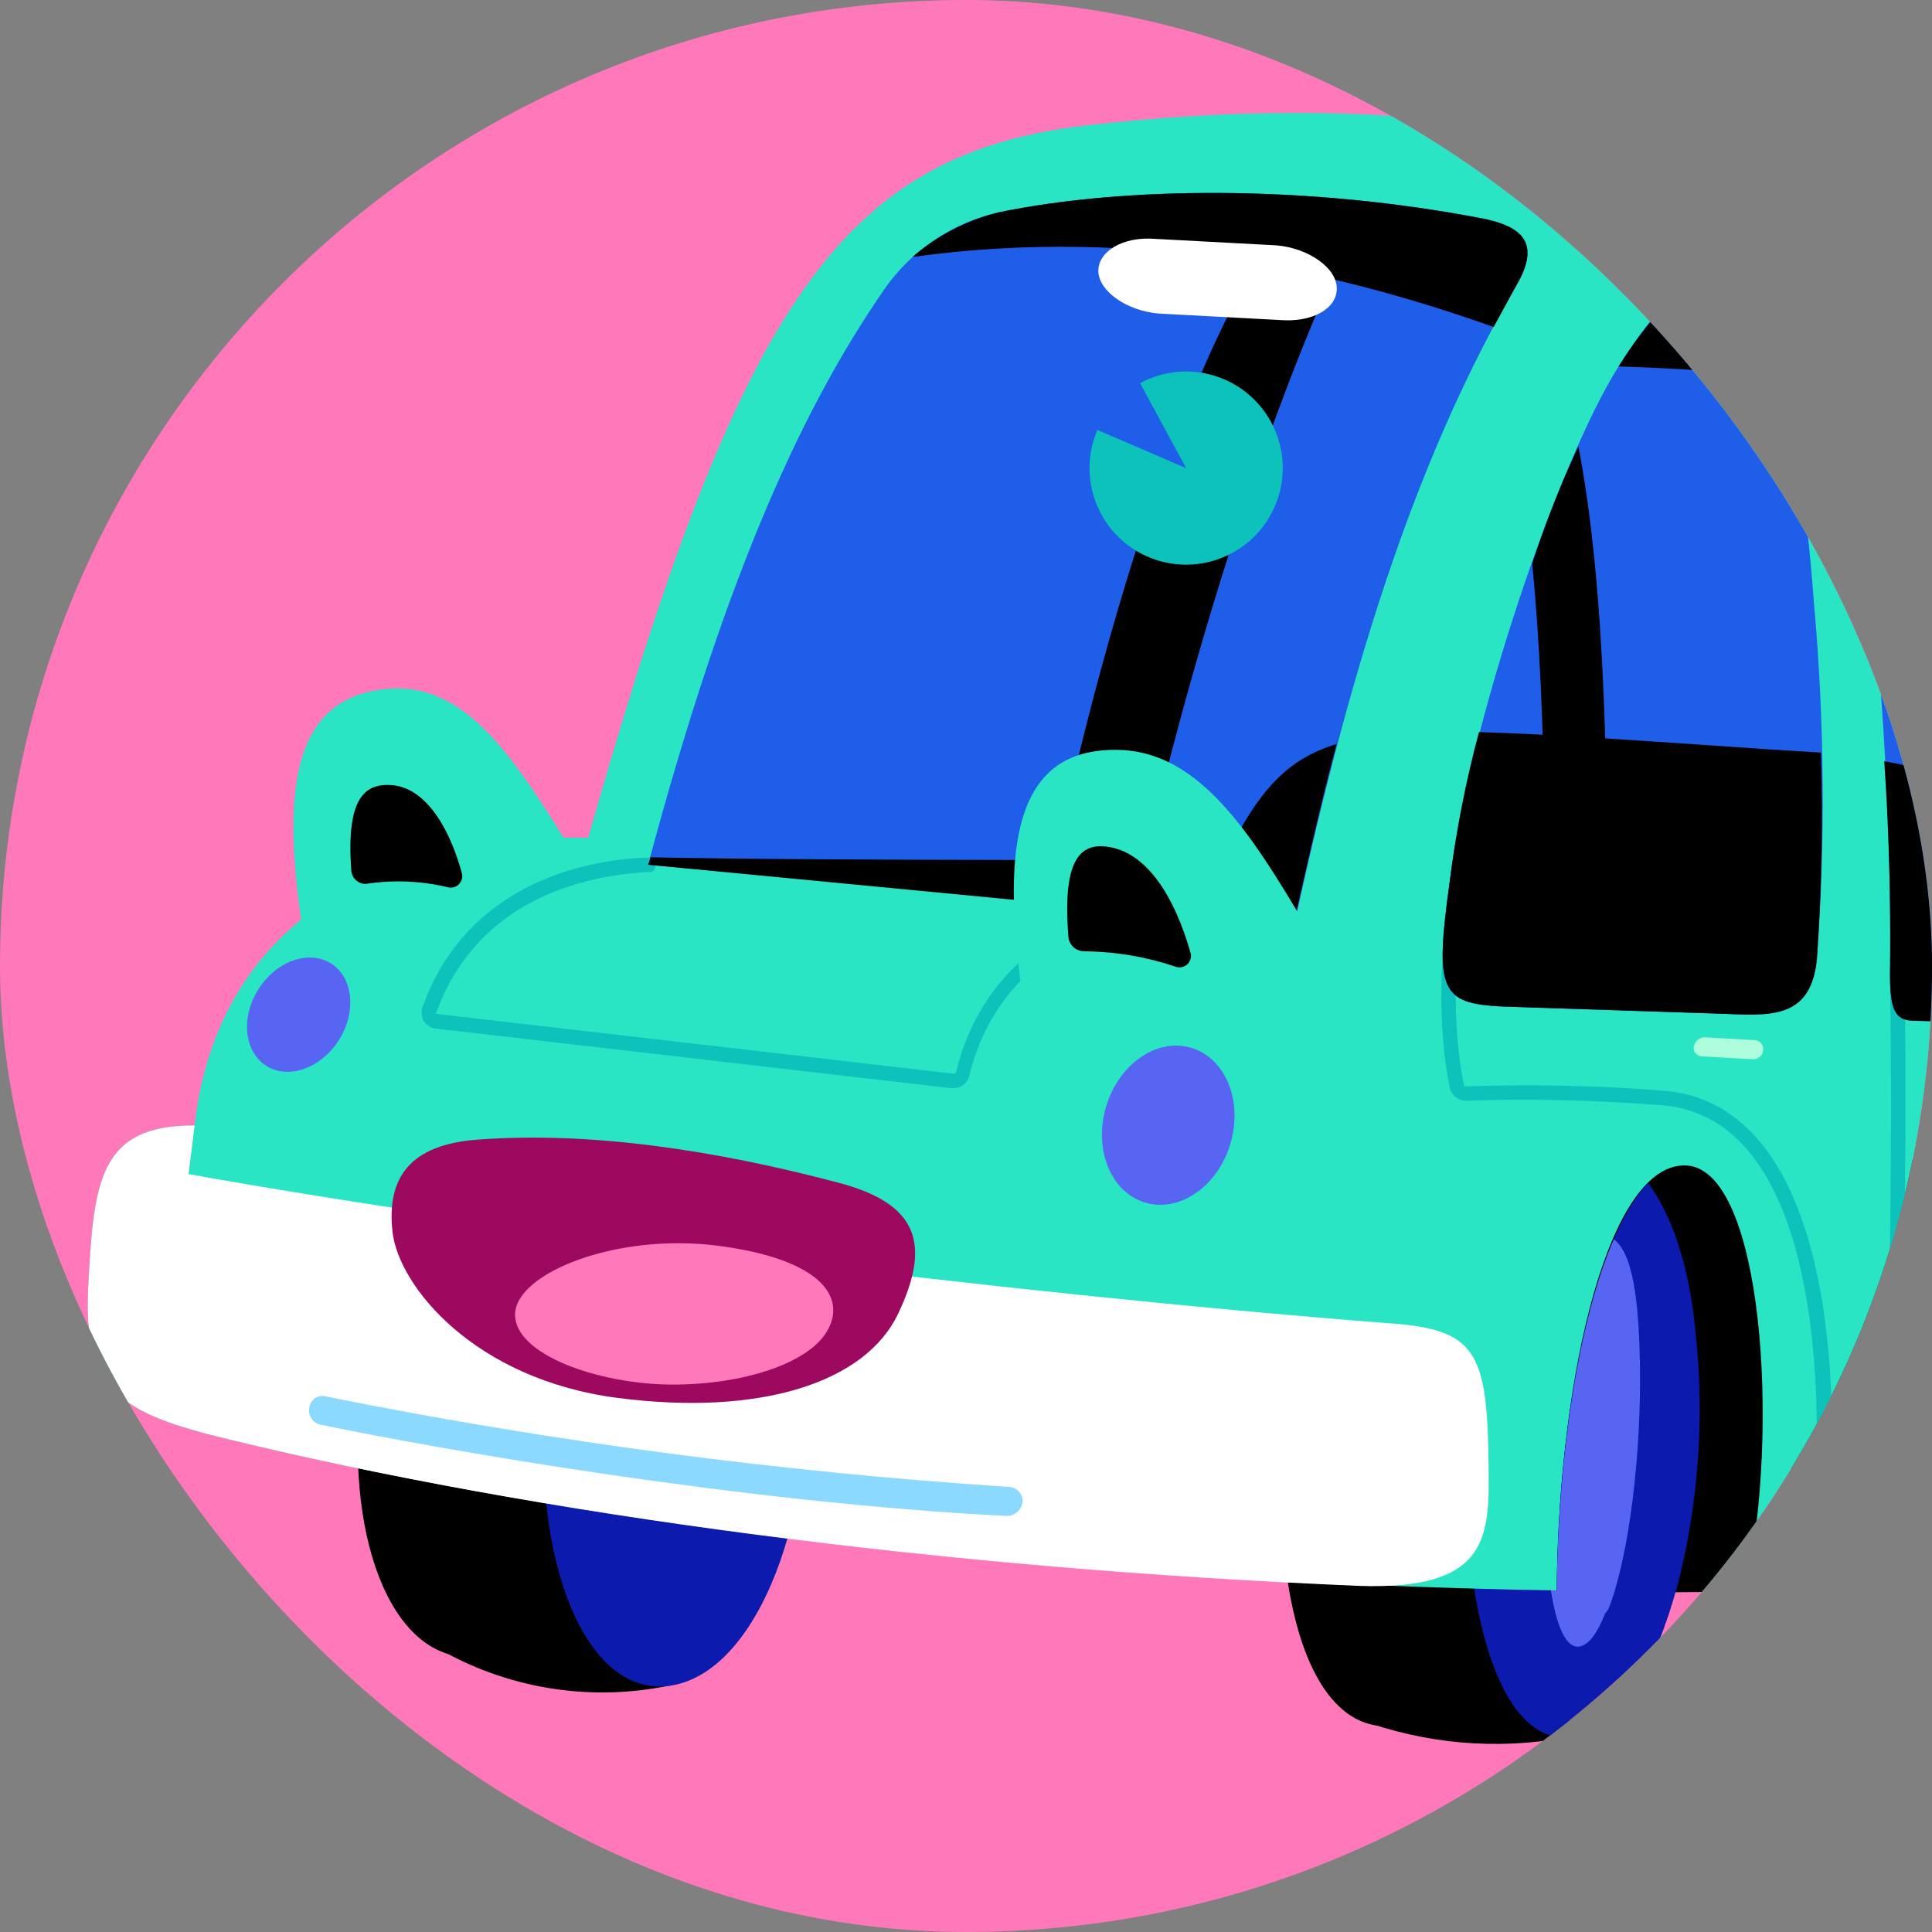 <svg width="45" height="45" viewBox="0 0 45 45" fill="none" xmlns="http://www.w3.org/2000/svg">
<rect x="0" y="0" width="45" height="45" fill="#808080" stroke="none"/>
<g clip-path="url(#clip0_85_672)">
<rect width="45" height="45" rx="22.5" fill="#FF78B9"/>
<path d="M46.755 30.992C46.345 27.997 45.132 26.547 43.984 27.151C42.837 27.756 41.88 30.332 41.73 33.459C41.546 37.468 42.736 41.084 44.51 40.341L45.402 39.563C46.074 38.641 46.54 37.101 46.787 35.416C46.703 34.678 46.743 33.931 46.907 33.206C46.922 32.465 46.871 31.724 46.755 30.992V30.992ZM29.979 32.672C30.392 29.481 31.693 26.966 33.027 26.51C34.361 26.053 35.734 27.722 35.97 30.974C36.28 35.163 34.752 39.833 32.561 40.185C30.37 40.536 29.491 36.682 29.979 32.672Z" fill="black"/>
<path d="M44.555 39.254L43.877 40.413L44.325 40.497C44.821 40.102 45.28 39.678 45.738 39.254L44.555 39.254Z" fill="black"/>
<path d="M46.78 35.654C46.668 34.66 46.754 33.654 47.033 32.694C47.312 31.734 47.779 30.839 48.406 30.06C47.895 27.955 47.006 26.975 46.151 27.478C45.296 27.982 44.383 30.35 44.255 33.373C44.127 36.396 44.56 38.408 45.309 39.641C46.018 39.011 46.686 38.336 47.309 37.621C47.033 36.996 46.855 36.333 46.78 35.654V35.654Z" fill="#0C1AAD"/>
<path d="M31.949 40.153C33.495 40.667 35.151 40.758 36.745 40.417L35.48 37.925L34.152 37.84L31.949 40.153Z" fill="black"/>
<path d="M34.256 32.826C34.613 29.743 35.73 27.384 36.863 26.95C37.997 26.517 39.184 28.038 39.49 31.011C39.944 34.981 38.772 39.813 36.812 40.409C34.852 41.005 33.849 36.962 34.256 32.826V32.826Z" fill="#0C1AAD"/>
<path d="M36.042 33.669C36.213 31.318 36.696 29.336 37.221 28.904C37.747 28.472 38.18 29.605 38.198 31.834C38.216 34.063 37.715 37.669 36.972 38.261C36.228 38.853 35.861 36.529 36.042 33.669V33.669Z" fill="#5865F2"/>
<path d="M8.366 32.843C8.583 29.708 10.05 26.87 11.706 26.275C13.361 25.681 14.929 27.563 15.031 30.83C15.134 34.097 13.426 38.078 11.384 38.548C9.342 39.018 8.113 36.251 8.366 32.843Z" fill="black"/>
<path d="M15.688 39.239C13.866 39.643 11.96 39.368 10.327 38.466L11.958 35.88L14.796 36.164L15.688 39.239V39.239Z" fill="black"/>
<path d="M12.68 33.026C12.845 30.032 14.079 27.525 15.476 27.028C16.872 26.53 18.372 28.116 18.715 31.119C19.134 34.789 17.826 38.724 15.788 39.228C13.75 39.731 12.479 36.598 12.68 33.026V33.026Z" fill="#0C1AAD"/>
<path d="M46.78 35.654C46.821 36.07 46.913 36.48 47.055 36.873C32.234 37.619 16.25 36.167 5.335 33.526C2.866 32.93 1.93 32.428 2.057 29.98C2.182 27.532 2.301 26.201 4.533 26.216L13.511 20.188C17.136 7.233 19.457 3.588 25.33 2.918C31.736 2.186 38.728 2.739 42.572 5.917C45.666 8.436 46.865 12.727 47.589 18.763C47.965 21.761 48.702 22.59 49.888 24.685C50.458 25.699 50.879 26.789 51.137 27.923C49.691 28.592 48.493 29.698 47.711 31.085C46.929 32.473 46.604 34.071 46.78 35.654V35.654Z" fill="#2AE5C4"/>
<path d="M44.254 34.252L42.326 34.236L42.307 34.069C42.364 32.204 42.312 26.125 38.788 25.75C37.243 25.624 35.693 25.587 34.144 25.639C34.064 25.637 33.986 25.611 33.92 25.564C33.855 25.517 33.805 25.452 33.776 25.377C33.477 23.946 33.505 22.118 33.859 19.891C33.882 19.788 33.974 19.709 34.045 19.735C34.087 19.745 34.125 19.768 34.153 19.802C34.181 19.835 34.198 19.877 34.201 19.92C33.844 22.124 33.813 23.919 34.106 25.305C35.677 25.249 37.25 25.284 38.816 25.409C42.544 25.794 42.723 31.791 42.659 33.894L43.912 33.92C44.01 30.63 44.096 26.057 44.01 22.349C44.024 22.308 44.048 22.272 44.081 22.245C44.113 22.217 44.153 22.199 44.195 22.192C44.262 22.184 44.34 22.277 44.347 22.344C44.441 26.119 44.333 30.796 44.235 34.086L44.254 34.252V34.252Z" fill="#0EC2BC"/>
<path d="M31.051 21.936L31.954 36.942C22.377 36.548 13.184 35.368 6.029 33.684L5.821 33.64C3.62 33.012 4.05 30.564 4.533 26.216C5.017 21.868 8.384 19.388 13.773 19.516C19.609 19.624 25.41 20.436 31.051 21.936V21.936Z" fill="#2AE5C4"/>
<path d="M22.246 25.342L22.18 25.349L10.123 23.955C10.019 23.93 9.927 23.869 9.866 23.781C9.822 23.688 9.81 23.582 9.832 23.481C10.905 20.452 13.863 20.012 15.076 19.975C15.124 19.978 15.17 19.997 15.205 20.03C15.239 20.064 15.261 20.108 15.266 20.156C15.277 20.257 15.184 20.335 15.114 20.309C13.939 20.375 11.177 20.759 10.151 23.614L22.208 25.008C22.242 25.004 22.275 25 22.271 24.967C22.703 23.126 24.064 21.72 25.721 21.429C25.765 21.424 25.809 21.437 25.844 21.465C25.879 21.492 25.901 21.533 25.907 21.577C25.912 21.622 25.899 21.666 25.871 21.701C25.843 21.736 25.803 21.758 25.759 21.763C24.235 22.039 22.997 23.329 22.583 25.033C22.57 25.114 22.529 25.189 22.468 25.245C22.407 25.301 22.329 25.335 22.246 25.342V25.342Z" fill="#0EC2BC"/>
<path d="M34.671 34.096C34.695 35.784 34.702 37.033 31.683 36.939C21.903 36.535 12.531 35.273 5.335 33.526C2.866 32.93 1.93 32.428 2.057 29.98C2.182 27.532 2.301 26.201 4.533 26.216L4.392 27.347C11.639 28.649 23.333 30.119 32.302 30.818C34.379 30.952 34.641 31.463 34.671 34.096Z" fill="white"/>
<path d="M11.128 26.544C9.552 26.657 8.998 27.429 9.143 28.697C9.288 29.965 11.056 32.129 14.384 32.56C17.712 32.991 20.157 32.205 20.92 30.597C21.683 28.989 21.405 28.04 19.524 27.546C16.666 26.79 13.742 26.347 11.128 26.544Z" fill="#9E0960"/>
<path d="M34.604 5.103C30.455 4.293 26.169 4.343 23.263 4.945C22.197 5.185 21.257 5.81 20.624 6.7C18.504 9.748 16.778 13.866 15.095 20.142C19.977 20.564 27.263 21.321 30.134 21.601C31.549 15.051 33.118 10.444 35.321 6.644C35.915 5.629 35.402 5.282 34.604 5.103Z" fill="#1E5EE8"/>
<path d="M28.535 20.027C28.535 20.027 19.412 20.055 15.143 19.968C15.15 20.034 15.121 20.071 15.095 20.142L27.808 21.36L28.535 20.027V20.027Z" fill="black"/>
<path d="M29.969 22.228C30.375 20.458 30.73 18.829 31.134 17.329C29.696 17.764 29.102 18.778 28.173 20.71L27.669 21.917L29.969 22.228V22.228ZM29.163 6.299C25.81 12.158 23.975 23.015 23.975 23.015L25.938 23.331C28.276 11.842 31.365 5.744 31.365 5.744L29.163 6.299Z" fill="black"/>
<path d="M34.604 5.103C30.455 4.293 26.169 4.343 23.263 4.945C22.519 5.127 21.83 5.484 21.252 5.986C26.642 5.235 31.337 6.389 34.79 7.617L35.321 6.644C35.915 5.629 35.402 5.282 34.604 5.103Z" fill="black"/>
<path d="M42.319 22.339C42.179 23.774 41.184 23.652 40.064 23.611L35.009 23.445C33.548 23.375 33.413 23.086 33.765 20.544C34.221 16.842 36.297 10.757 37.7 8.535C39.102 6.313 39.87 6.225 40.442 6.498C41.014 6.771 41.874 8.971 42.252 14.066C42.498 16.817 42.52 19.584 42.319 22.339V22.339ZM43.115 10.08C43.749 14.183 44.053 18.331 44.025 22.482C44.003 23.465 44.103 23.758 44.545 23.775L46.477 23.824C46.885 23.845 46.924 23.3 46.703 21.365C46.033 15.797 45.574 12.368 43.91 9.347C43.575 8.777 43.136 8.184 42.969 8.204C42.802 8.223 42.983 9.216 43.115 10.08V10.08Z" fill="#1E5EE8"/>
<path d="M31.126 6.616C31.217 7.112 30.684 7.478 29.938 7.461L27.116 7.31C26.37 7.294 25.679 6.866 25.592 6.403C25.506 5.94 26.035 5.541 26.78 5.557L29.603 5.708C30.348 5.724 31.04 6.153 31.126 6.616V6.616Z" fill="white"/>
<path d="M27.883 13.138C28.176 13.104 28.46 13.013 28.719 12.87C28.977 12.727 29.205 12.534 29.389 12.303C29.573 12.071 29.709 11.806 29.79 11.522C29.872 11.238 29.896 10.941 29.863 10.647C29.829 10.354 29.738 10.069 29.595 9.811C29.452 9.553 29.259 9.325 29.027 9.141C28.796 8.957 28.531 8.821 28.247 8.74C27.963 8.658 27.666 8.634 27.372 8.667C26.779 8.735 26.237 9.035 25.866 9.502C25.495 9.97 25.324 10.565 25.392 11.158C25.46 11.751 25.76 12.293 26.227 12.664C26.694 13.035 27.29 13.206 27.883 13.138V13.138Z" fill="#0EC2BC"/>
<path d="M13.172 19.584C11.763 17.311 10.59 15.62 8.552 16.124C6.514 16.627 6.685 19.311 7.083 21.902C7.48 24.493 13.172 19.584 13.172 19.584L13.172 19.584ZM30.565 21.823C29.01 19.161 27.736 17.177 25.508 17.499C23.28 17.821 23.445 20.743 23.88 23.668C24.316 26.592 30.565 21.823 30.565 21.823V21.823Z" fill="#2AE5C4"/>
<path d="M7.892 24.227C8.309 23.569 8.229 22.77 7.712 22.442C7.195 22.115 6.437 22.382 6.02 23.04C5.603 23.698 5.684 24.497 6.201 24.825C6.718 25.152 7.475 24.885 7.892 24.227ZM28.659 26.637C28.954 25.641 28.544 24.642 27.744 24.405C26.944 24.168 26.056 24.784 25.761 25.779C25.467 26.776 25.876 27.775 26.677 28.012C27.477 28.248 28.365 27.633 28.659 26.637Z" fill="#5865F2"/>
<path d="M8.521 20.588C9.166 20.488 9.824 20.517 10.457 20.672C10.502 20.679 10.547 20.674 10.589 20.659C10.632 20.643 10.669 20.618 10.699 20.584C10.729 20.55 10.75 20.51 10.76 20.466C10.77 20.422 10.769 20.376 10.757 20.333C10.412 19.088 9.82 18.345 9.137 18.288C8.454 18.23 8.063 18.647 8.183 20.289C8.192 20.372 8.232 20.449 8.294 20.504C8.357 20.56 8.438 20.59 8.521 20.588V20.588ZM25.263 22.158C25.99 22.165 26.711 22.288 27.4 22.522C27.444 22.535 27.491 22.535 27.535 22.525C27.58 22.514 27.621 22.492 27.654 22.461C27.688 22.43 27.713 22.391 27.727 22.348C27.742 22.304 27.745 22.258 27.736 22.213C27.339 20.805 26.698 19.932 25.934 19.749C25.169 19.566 24.744 19.986 24.883 21.796C24.886 21.894 24.926 21.987 24.997 22.055C25.033 22.089 25.074 22.116 25.12 22.133C25.165 22.151 25.214 22.159 25.263 22.158V22.158ZM43.888 17.732C43.989 19.207 44.039 20.824 44.025 22.482C44.003 23.465 44.104 23.758 44.545 23.775L46.477 23.824C46.885 23.845 46.924 23.3 46.703 21.365L46.547 19.997C46.332 18.703 45.922 18.074 43.888 17.732V17.732ZM35.009 23.445L40.064 23.611C41.184 23.652 42.179 23.774 42.319 22.339C42.433 20.738 42.464 19.133 42.412 17.529L41.254 17.458C38.291 17.256 36.109 17.099 34.448 17.052C34.14 18.199 33.912 19.366 33.765 20.544C33.413 23.086 33.548 23.375 35.009 23.445V23.445Z" fill="black"/>
<path d="M37.432 19.213C37.39 16.175 37.258 12.946 36.764 10.4C36.348 11.284 35.989 12.195 35.689 13.125C35.862 14.931 35.949 16.881 35.975 19.177L37.432 19.213Z" fill="black"/>
<path d="M25.389 9.941L27.627 10.903L26.471 8.77C25.99 9.029 25.609 9.441 25.388 9.941L25.389 9.941Z" fill="#1E5EE8"/>
<path d="M42.969 8.203C42.868 8.215 42.866 8.486 42.945 8.882L43.661 8.936C43.378 8.528 43.102 8.188 42.969 8.203ZM49.035 29.346C48.608 27.975 47.905 27.447 47.226 27.423C45.772 27.42 45.237 31.909 45.342 36.967L47.059 36.906C46.934 36.496 46.841 36.078 46.78 35.654C46.648 34.5 46.783 33.331 47.174 32.237C47.564 31.144 48.201 30.154 49.035 29.346V29.346ZM40.654 37.063C41.474 33.286 41.054 27.249 39.285 27.147C37.516 27.045 36.307 31.847 36.26 37.058C37.717 37.095 39.171 37.098 40.654 37.063V37.063ZM37.7 8.535C38.887 8.569 40.352 8.672 41.58 8.768C41.253 7.386 40.869 6.686 40.442 6.498C40.015 6.31 39.073 6.35 37.7 8.535Z" fill="black"/>
<path d="M46.78 35.654C46.668 34.66 46.754 33.654 47.033 32.694C47.312 31.734 47.779 30.838 48.406 30.06C48.08 28.678 47.568 27.756 46.996 27.483C45.722 27.865 45.231 32.146 45.342 36.967L47.059 36.906C46.934 36.496 46.841 36.078 46.78 35.654ZM39.034 37.079C39.558 35.102 39.713 33.044 39.49 31.011C39.34 29.405 38.903 28.238 38.385 27.554C37.147 28.845 36.284 32.83 36.26 37.058C37.304 37.615 38.038 37.531 39.034 37.079Z" fill="#0C1AAD"/>
<path d="M37.485 37.425C37.952 36.189 38.227 33.859 38.198 31.834C38.17 29.81 37.923 29.128 37.589 28.862C36.785 30.711 36.294 33.81 36.26 37.059C36.493 37.911 37.331 37.848 37.485 37.425ZM46.82 29.193C46.328 29.621 45.9 31.496 45.847 33.698C45.795 35.901 46.199 38.255 46.796 38.153L47.309 37.621C47.033 36.996 46.855 36.333 46.78 35.654C46.596 33.998 46.964 32.328 47.826 30.903C47.6 29.51 47.219 28.844 46.82 29.193V29.193Z" fill="#5865F2"/>
<path d="M40.828 24.672L39.637 24.605C39.589 24.603 39.544 24.583 39.509 24.55C39.474 24.517 39.452 24.472 39.447 24.424C39.448 24.359 39.473 24.296 39.517 24.247C39.562 24.198 39.622 24.168 39.688 24.16L40.878 24.227C40.926 24.23 40.972 24.249 41.007 24.283C41.042 24.316 41.063 24.361 41.068 24.409C41.072 24.442 41.069 24.476 41.059 24.509C41.048 24.541 41.031 24.571 41.008 24.596C40.986 24.621 40.958 24.64 40.926 24.654C40.895 24.667 40.861 24.673 40.828 24.672V24.672Z" fill="#ADFDDC"/>
<path d="M19.274 30.988C18.854 31.745 17.324 32.258 15.633 32.249C13.942 32.239 11.971 31.552 11.997 30.602C12.024 29.653 14.35 28.711 16.717 29.015C19.084 29.32 19.725 30.192 19.274 30.988V30.988Z" fill="#FF78B9"/>
<path d="M23.52 35.303L23.453 35.31C17.299 34.999 10.297 33.771 7.458 33.182C7.415 33.172 7.374 33.154 7.337 33.127C7.301 33.101 7.27 33.068 7.247 33.029C7.224 32.991 7.209 32.949 7.202 32.904C7.195 32.86 7.198 32.815 7.209 32.772C7.215 32.73 7.231 32.689 7.254 32.654C7.277 32.618 7.307 32.588 7.343 32.564C7.378 32.541 7.418 32.526 7.46 32.519C7.502 32.512 7.545 32.515 7.586 32.526C12.831 33.578 18.139 34.282 23.476 34.631C23.521 34.631 23.565 34.639 23.606 34.655C23.648 34.671 23.685 34.696 23.717 34.726C23.749 34.757 23.774 34.794 23.792 34.835C23.809 34.876 23.818 34.92 23.819 34.964C23.813 35.046 23.781 35.123 23.727 35.184C23.673 35.246 23.6 35.287 23.52 35.303V35.303Z" fill="#8CD9FF"/>
</g>
<defs>
<clipPath id="clip0_85_672">
<rect width="45" height="45" rx="22.5" fill="white"/>
</clipPath>
</defs>
</svg>
